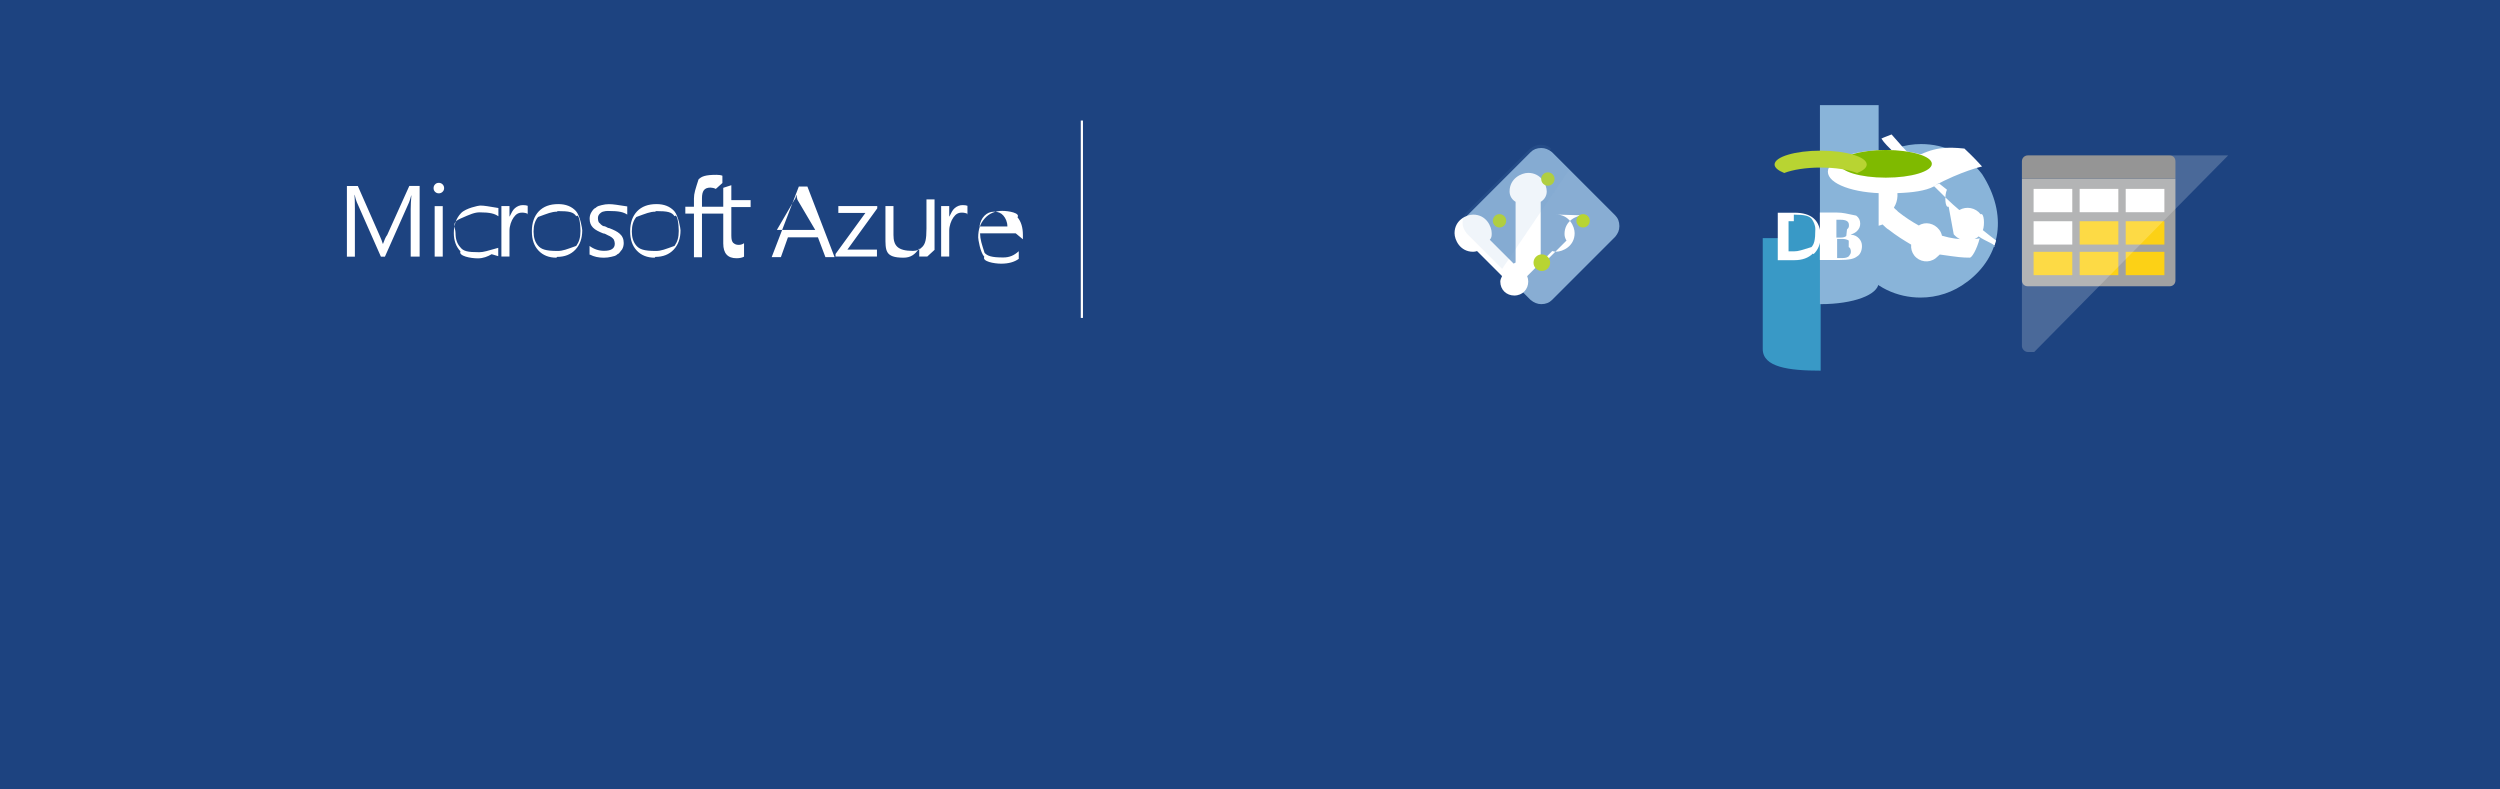 <svg xmlns="http://www.w3.org/2000/svg" viewBox="0 0 1140 360" enable-background="new 0 0 1140 360"><path fill="#1D4380" d="M0 0h1140v360h-1140v-360z"/><path fill="#fff" d="M191.061 117h-3.781v-21.607c0-1.707.104-3.796.314-6.267h-.09c-.389 1.483-.682 2.493-.966 3.122l-11.008 24.782h-1.842l-10.983-24.872c-.314-.719-.637-1.819-.966-3.302h-.09c.12 1.288.18 3.392.18 6.312v21.862h-3.639v-32.209h4.986l9.883 22.461c.764 1.722 1.288 3.01 1.482 3.863h.138c.644-1.767 1.16-3.084 1.88-3.983l10.088-22.371h4.717v32.209zm9.032-28.84c-.689 0-1.221-.228-1.688-.674-.464-.449-.696-1.018-.696-1.707 0-.688.232-1.261.696-1.718.464-.487 1.028-.688 1.688-.688.674 0 1.247.229 1.718.688.472.487.708 1.03.708 1.718 0 .689-.236 1.221-.708 1.688-.472.464-1.044.696-1.718.696zm1.797 28.84h-3.684v-23h3.684v23zm22.307-1.086c-1.767 1.063-3.863 1.898-6.289 1.898-3.279 0-8.926-1.067-7.94-3.201-2.014-2.134-3.021-4.9-3.021-8.299 0-3.788 1.088-6.832 3.287-9.13 2.171-2.298 8.068-3.448 8.692-3.448 2.021 0 3.803.378 8.346 1.123v3.773c-1.707-1.198-3.834-1.797-8.48-1.797-2.381 0-4.279.842-8.784 2.827s-2.287 3.897-2.287 6.637c0 2.698.708 4.822 2.123 6.379 1.418 1.888 3.313 2.336 8.694 2.336 2.006 0 3.893-.666 8.66-1.999v3.804zm16.736-18.218c-.644-.494-1.872-.741-2.788-.741-1.872 0-2.886.741-3.942 2.224s-1.883 3.804-1.883 6.064v11.724h-3.684v-23h3.684v4.739h.09c.824-1.617 1.328-2.878 2.403-3.788 1.078-.906 2.283-1.389 3.616-1.389.988 0 1.692.108 2.201.314v3.82zm12.783 19.81c-3.399 0-6.113-1.074-8.142-3.223-2.029-2.148-3.043-4.998-3.043-8.846 0-3.863 1.086-6.88 3.167-9.082 2.111-2.171 4.964-3.287 8.888-3.287 3.429 0 6.108 1.086 8.03 3.167 1.924 2.111 2.886 8.039 2.886 8.782 0 3.669-1.037 6.607-3.111 8.816-2.078 2.209-4.886 3.313-8.348 3.313zm.27-20.978c-2.366 0-4.238.808-8.618 2.418-1.378 1.61-2.066 3.83-2.066 6.66 0 2.726.696 4.874 2.089 6.446s3.287 2.388 8.893 2.388c2.381 0 4.211-.771 8.492-2.313 1.28-1.842 1.92-3.736 1.92-6.881 0-2.878-.64-8.091-1.92-6.648-1.282-1.889-3.112-2.337-8.493-2.337zm14.849 19.608v-3.983c2.006 1.482 4.218 2.224 6.626 2.224 3.234 0 4.882-1.078 4.882-3.234 0-.614-.139-1.134-.416-1.861-.277-.427-.681-.808-1.123-1.134-.472-.329-1.026-.628-1.662-.887-.637-.262-1.322-.838-2.088-.82-1.019-.404-1.913-.812-2.684-1.224-.771-.412-1.418-.876-1.932-1.393s-.906-1.104-1.168-1.763c-.262-.689-.393-1.43-.393-2.313 0-1.078.247-2.033.741-2.864s1.183-1.827 1.977-2.089c.823-.862 1.763-.984 2.819-1.269 1.086-.284 2.148-.427 3.268-.427 1.991 0 3.773.348 8.346 1.033v3.729c-1.692-1.108-3.639-1.662-8.84-1.662-.689 0-1.311.079-1.864.236-.884.187-1.03.378-1.426.663-.397.288-.704.628-.921 1.022-.217.397-.326.838-.326 1.314 0 .899.108 1.101.326 1.808.217.404.838.764.988 1.078.419.314.928.899 1.827.884.899.288 1.28.832 2.044.831 1.018.39 1.932.79 2.74 1.202.809.412 1.497.876 2.066 1.393.869.817 1.007 1.112 1.314 1.786.307.674.46 1.478.46 2.403 0 1.138-.281 2.126-.782 2.968-.802.839-1.172 1.838-2.01 2.089-.839.884-1.808.966-2.897 1.238-1.093.27-2.239.404-3.437.404-2.366-.003-4.418-.46-6.188-1.373zm29.697 1.37c-3.399 0-6.113-1.074-8.142-3.223-2.029-2.148-3.043-4.998-3.043-8.846 0-3.863 1.086-6.88 3.167-9.082 2.111-2.171 4.964-3.287 8.888-3.287 3.429 0 6.108 1.086 8.03 3.167 1.924 2.111 2.886 8.039 2.886 8.782 0 3.669-1.037 6.607-3.111 8.816-2.078 2.209-4.886 3.313-8.348 3.313zm.27-20.978c-2.366 0-4.238.808-8.618 2.418-1.378 1.61-2.066 3.83-2.066 6.66 0 2.726.696 4.874 2.089 6.446s3.287 2.388 8.893 2.388c2.381 0 4.211-.771 8.492-2.313 1.28-1.842 1.92-3.736 1.92-6.881 0-2.878-.64-8.091-1.92-6.648-1.282-1.889-3.112-2.337-8.493-2.337zm27.607-10.377c-.719-.404-1.838-.606-2.448-.606-2.876 0-3.863 1.628-3.863 4.874v3.848h8.391v3.148h-8.391v19.888h-3.661v-19.888h-3.931v-3.148h3.931v-3.729c0-2.411.696-4.316 2.089-8.716 1.393-1.4 3.129-2.1 8.211-2.1 1.123 0 2.014.138 2.673.404v3.328zm12.873 30.891c-.869.479-2.014.719-3.437.719-4.028 0-6.042-2.246-6.042-6.738v-13.611h-3.983v-3.148h3.983v-8.618l3.684-1.19v6.808h8.798v3.148h-8.798v12.96c0 1.842.262 2.643.786 3.302.824.689 1.393.988 2.608.988.928 0 1.729-.284 2.403-.764v3.144zm41.29.228h-4.178l-3.414-9.029h-13.686l-3.212 9.029h-4.2l12.384-32.209h3.908l12.398 32.209zm-8.827-12.421l-8.084-13.724c-.168-.449-.33-1.168-.494-2.186h-.09c-.18.914-.322 1.632-.817 2.186l-8.009 13.724h11.164zm28.281-9.823l-13.611 18.8h13.477v3.144h-18.89v-1.146l13.611-18.71h-12.331v-3.144h17.744v1.086zm22.831 21.944h-3.684v-3.639h-.09c-1.827 2.788-3.894 4.178-7.098 4.178-8.48 0-8.221-3.264-8.221-9.793v-13.746h3.661v13.162c0 4.882 1.886 7.277 8.87 7.277 1.797 0 3.278-.663 4.436-1.988 1.16-1.328 1.741-3.088 1.741-8.2v-13.281h3.684v23zm18.601-19.271c-.644-.494-1.872-.741-2.788-.741-1.872 0-2.886.741-3.942 2.224s-1.883 3.804-1.883 6.064v11.724h-3.684v-23h3.684v4.739h.09c.824-1.617 1.328-2.878 2.403-3.788 1.078-.906 2.283-1.389 3.616-1.389.988 0 1.692.108 2.201.314v3.82zm21.688 8.692h-16.239c.06 2.861.749 4.837 2.066 8.93 1.317 1.393 3.129 2.089 8.436 2.089 2.89 0 4.971-.884 7.143-2.861v3.489c-2.021 1.468-4.694 2.201-8.019 2.201-3.28 0-8.803-1.044-7.689-3.133-1.887-2.089-2.788-8.027-2.788-8.816 0-3.879 1.014-6.498 3.043-8.749 2.029-2.283 4.848-3.38 7.888-3.38s8.338.974 6.988 2.92c1.647 1.947 2.471 4.649 2.471 8.108v1.932zm-3.773-3.122c-.018-2.126-.828-3.781-1.839-4.964-1.011-1.183-2.418-1.774-4.211-1.774-1.737 0-3.212.622-4.428 1.864-1.213 1.243-1.962 2.868-2.246 4.874h12.421zm34.46-48.299h-1v90h1v-90z"/><path fill="#89B4D9" d="M897.026 128.479c-6.343 4.881-13.817 7.213-21.238 7.213-10.83 0-20.943-4.727-27.824-13.727-11.787-18.38-8.888-37.302 6.822-49.064 6.342-4.88 13.824-7.209 21.238-7.209 10.83 0 20.948 4.727 27.824 13.738 11.76 18.348 8.83 37.302-6.819 49.082"/><path fill="#fff" d="M890.898 106.829c2.843 3.316 7.262 3.918 10.86 1.406.172-.132.308-.291.462-.433 3.373 2.376 8.716 3.948 7.036 4.844.391-1.012.661-1.984.938-2.999-1.398-1.038-3.281-2.49-6.007-4.699.898-2.382.612-8.097-1.022-7.241-2.337-3.028-6.478-3.793-9.712-1.928-3.868-3.198-7.482-6.864-11.613-10.968 12.834-6.902 21.981-8.891 21.981-8.891-1.822-1.941-3.228-3.641-8.049-8.177-8.412-.836-13.819-.742-23.428 4.367l-.003-.004h-.001c-3.201-3.381-6.489-6.943-9.778-10.799-1.888.808-3.139 1.137-4.638 1.886 2.449 4.008 8.744 8.08 9.487 11.993l.024.024c-3.096 2.168-6.844 8.089-9.724 8.423-.406.433-.797.868-1.179 1.304-1.9-.398-3.898-.281-8.768.398-3.17-6.84-2.918-12.338-2.414-18.168-1.376 1.442-2.662 2.989-3.77 4.878-.828 3.382-1.063 8.289 1.379 14.136-2.827 3.7-2.96 8.946-.007 12.817.246.321.81.619.783.903-1.29 4.393-1.867 8.63-2.044 12.268l.661 1.288c1.679 2.184 3.788 3.968 8.828 8.612-.282-3.881.02-9.83 2.4-18.924 1.643.128 3.313-.134 4.877-.793.896.788 1.834 1.888 2.836 2.396 3.438 2.719 6.861 4.838 10.201 6.802-.174 1.699.282 3.464 1.388 4.926 2.389 3.047 6.728 3.616 9.778 1.287.634-.486 1.136-1.073 1.882-1.703 8.446 1.213 10.204 1.427 13.731 1.427.841 0 3.048-3.411 4.488-8.826-2.148.449-8.818 1.328-17.223-1.176-.21-.977-.612-1.927-1.287-2.773-2.211-2.899-6.284-3.826-9.267-1.887-3.026-1.641-6.198-3.698-9.463-6.287-.66-.822-1.292-1.043-1.903-1.866 1.997-3.146 2.21-7.179.448-10.872.401-.4.794-.802 1.22-1.2 3.236-3.023 6.28-8.443 9.128-7.388l-.33-.326.338.318-.003.001c4.37 4.041 9.004 7.871 13.392 11.293-1.162 2.461-.98 8.489.786 7.767z"/><path fill="#88ADD3" d="M702.836 138.691c-1.728 0-3.349-.672-4.868-1.893l-28.844-28.843c-1.203-1.203-1.891-2.864-1.891-4.868 0-1.7.689-3.363 1.891-4.864l28.844-28.843c1.219-1.221 2.841-1.893 4.868-1.893 1.723 0 3.346.672 4.868 1.893l28.84 28.843c1.222 1.218 1.893 2.838 1.893 4.864s-.671 3.349-1.894 4.868l-28.838 28.84c-1.219 1.221-2.843 1.893-4.866 1.893"/><path fill="#fff" d="M721.894 98.221c-3.024 0-8.474 2.48-8.474 8.472 0 1.109.338 2.138.903 3l-10.841 10.841c-.288-.202-.898-.37-.918-.822v-27.688c1.634-.946 2.748-2.694 2.748-4.718 0-3.023-2.48-8.472-8.474-8.472-3.021 0-8.471 2.48-8.471 8.472 0 2.024 1.112 3.772 2.744 4.718v27.688c-.307.146-.608.302-.888.494l-10.884-10.884c.882-.884.879-1.866.879-2.988 0-3.023-2.48-8.472-8.471-8.472-3.024 0-8.474 2.48-8.474 8.472 0 3.023 2.48 8.472 8.474 8.472.627 0 1.221-.127 1.784-.322l11.41 11.41c-.328.767-.81 1.61-.81 2.496 0 3.818 2.883 6.371 6.371 6.371 3.82 0 6.371-2.883 6.371-6.371 0-.869-.176-1.697-.491-2.481l11.442-11.441c.849.188 1.126.308 1.737.308 3.021 0 8.471-2.48 8.471-8.472 0-3.023-2.448-8.473-8.468-8.473z"/><rect x="711.244" y="77.211" transform="matrix(.707 -.707 .707 .707 144.067 831.108)" opacity=".8" fill="#fff" enable-background="new" width="3.832" height="28.946"/><rect x="678.208" y="89.936" transform="matrix(.707 -.707 .707 .707 138.038 816.689)" opacity=".8" fill="#fff" enable-background="new" width="28.947" height="3.833"/><path fill="#B8D432" d="M706.866 119.78c0 2.094-1.7 3.793-3.794 3.793-2.096 0-3.793-1.698-3.793-3.793s1.697-3.793 3.793-3.793c2.093 0 3.794 1.699 3.794 3.793"/><path fill="#B8D432" d="M708.878 81.636c0 1.681-1.362 3.044-3.044 3.044-1.681 0-3.044-1.362-3.044-3.044s1.362-3.044 3.044-3.044 3.044 1.362 3.044 3.044"/><path fill="#B8D432" d="M686.823 100.692c0 1.681-1.368 3.044-3.044 3.044-1.681 0-3.044-1.362-3.044-3.044s1.362-3.044 3.044-3.044c1.679.001 3.044 1.363 3.044 3.044"/><path fill="#B8D432" d="M724.937 100.692c0 1.681-1.368 3.044-3.048 3.044s-3.044-1.362-3.044-3.044 1.364-3.044 3.044-3.044c1.68.001 3.048 1.363 3.048 3.044"/><path opacity=".1" fill="#69c" enable-background="new" d="M707.401 67.884c-1.219-1.221-2.841-1.893-4.868-1.893-1.723 0-3.348.672-4.864 1.893l-28.844 28.843c-1.204 1.201-1.893 2.864-1.893 4.864 0 1.701.689 3.364 1.893 4.868l16.16 16.161 30.4-44.948-8.887-8.888z"/><path fill="#3999C6" d="M803.812 78.284v80.873c0 8.282 11.823 9.864 26.408 9.864v-60.437h-26.408z"/><path fill="#89B4D9" d="M829.888 138.69h.362c14.882 0 26.408-4.28 26.408-9.863v-80.873h-26.767v60.436z"/><path fill="#fff" d="M886.322 78.284c0 8.282-11.823 9.863-26.408 9.863s-26.408-4.281-26.408-9.863 11.823-9.863 26.408-9.863 26.408 4.282 26.408 9.863"/><path fill="#7FBA00" d="M880.924 74.703c0 3.487-9.408 6.31-21.006 6.31s-21.008-2.823-21.008-6.31c0-3.488 9.406-6.31 21.008-6.31 11.601 0 21.006 2.828 21.006 6.31"/><path fill="#B8D432" d="M846.823 78.889c2.78-1.066 4.402-2.402 4.402-3.883 0-3.487-9.408-6.311-21.008-6.311-11.601 0-21.007 2.828-21.007 6.311 0 1.481 1.683 2.787 4.402 3.883 3.84-1.491 9.842-2.483 16.604-2.483 6.768.001 12.764.963 16.607 2.483"/><path fill="#fff" d="M846.983 116.804c-1.413 1.178-3.328 1.769-8.818 1.769h-8.298v-21.643h7.871c2.478 0 4.377.482 8.683 1.389 1.223.879 1.836 2.109 1.836 3.68 0 1.282-.447 2.317-1.388 3.284-.776.778-1.709 1.31-2.888 1.624v.081c1.843.19 2.802.778 3.74 1.768.878.937 1.33 2.086 1.33 3.418.008 1.979-.716 3.829-2.131 4.696m-20.223-1.278c-2.077 2.031-4.88 3.044-8.378 3.044h-7.661v-21.643h7.661c7.688 0 11.828 3.498 11.828 10.838 0 3.368-1.039 6.089-3.18 8.061"/><path fill="#3999C6" d="M817.982 100.88h-2.401v13.741h2.429c2.134 0 3.788-.668 8.012-1.948 1.172-1.281 1.768-2.988 1.768-8.148 0-2.027-.893-3.628-1.738-4.808-1.201-1.223-2.882-1.837-8.067-1.837"/><path fill="#89B4D9" d="M842.233 104.613c.886-.81.879-1.178.879-2.006 0-1.608-1.172-2.403-3.88-2.403h-1.834v8.128h2.16c.987 0 1.787-.247 2.348-.719"/><path fill="#89B4D9" d="M843.038 109.703c-.642-.478-1.816-.747-2.644-.747h-2.667v8.708h2.641c1.123 0 2.027-.266 2.698-.8.613-.838.931-1.224.931-2.134.006-.884-.314-1.848-.986-2.027"/><path fill="#A0A1A2" d="M922 127.881c0 1.4.98 2.66 2.66 2.66h64.68c1.4 0 2.66-.98 2.66-2.66v-46.34h-70v46.34z"/><path fill="#7A7A7A" d="M989.34 70.871h-64.68c-1.68 0-2.66 1.26-2.66 2.66v7.98h70v-7.98c0-1.4-.98-2.66-2.66-2.66"/><rect x="948.32" y="86.131" fill="#fff" width="17.64" height="10.64"/><rect x="948.32" y="100.881" fill="#FCD116" width="17.64" height="10.64"/><rect x="969.32" y="100.881" fill="#FCD116" width="17.64" height="10.64"/><rect x="969.32" y="86.131" fill="#fff" width="17.64" height="10.64"/><rect x="927.32" y="86.131" fill="#fff" width="17.64" height="10.64"/><rect x="927.32" y="100.881" fill="#fff" width="17.64" height="10.64"/><rect x="927.32" y="114.831" fill="#FCD116" width="17.64" height="10.64"/><rect x="948.32" y="114.831" fill="#FCD116" width="17.64" height="10.64"/><rect x="969.32" y="114.831" fill="#FCD116" width="17.64" height="10.64"/><path opacity=".2" fill="#fff" enable-background="new" d="M924.66 70.871c-1.26 0-2.66 1.26-2.66 2.66v84.32c0 1.4 1.4 2.66 2.66 2.66h2.94l88.44-89.64h-88.38z"/></svg>

